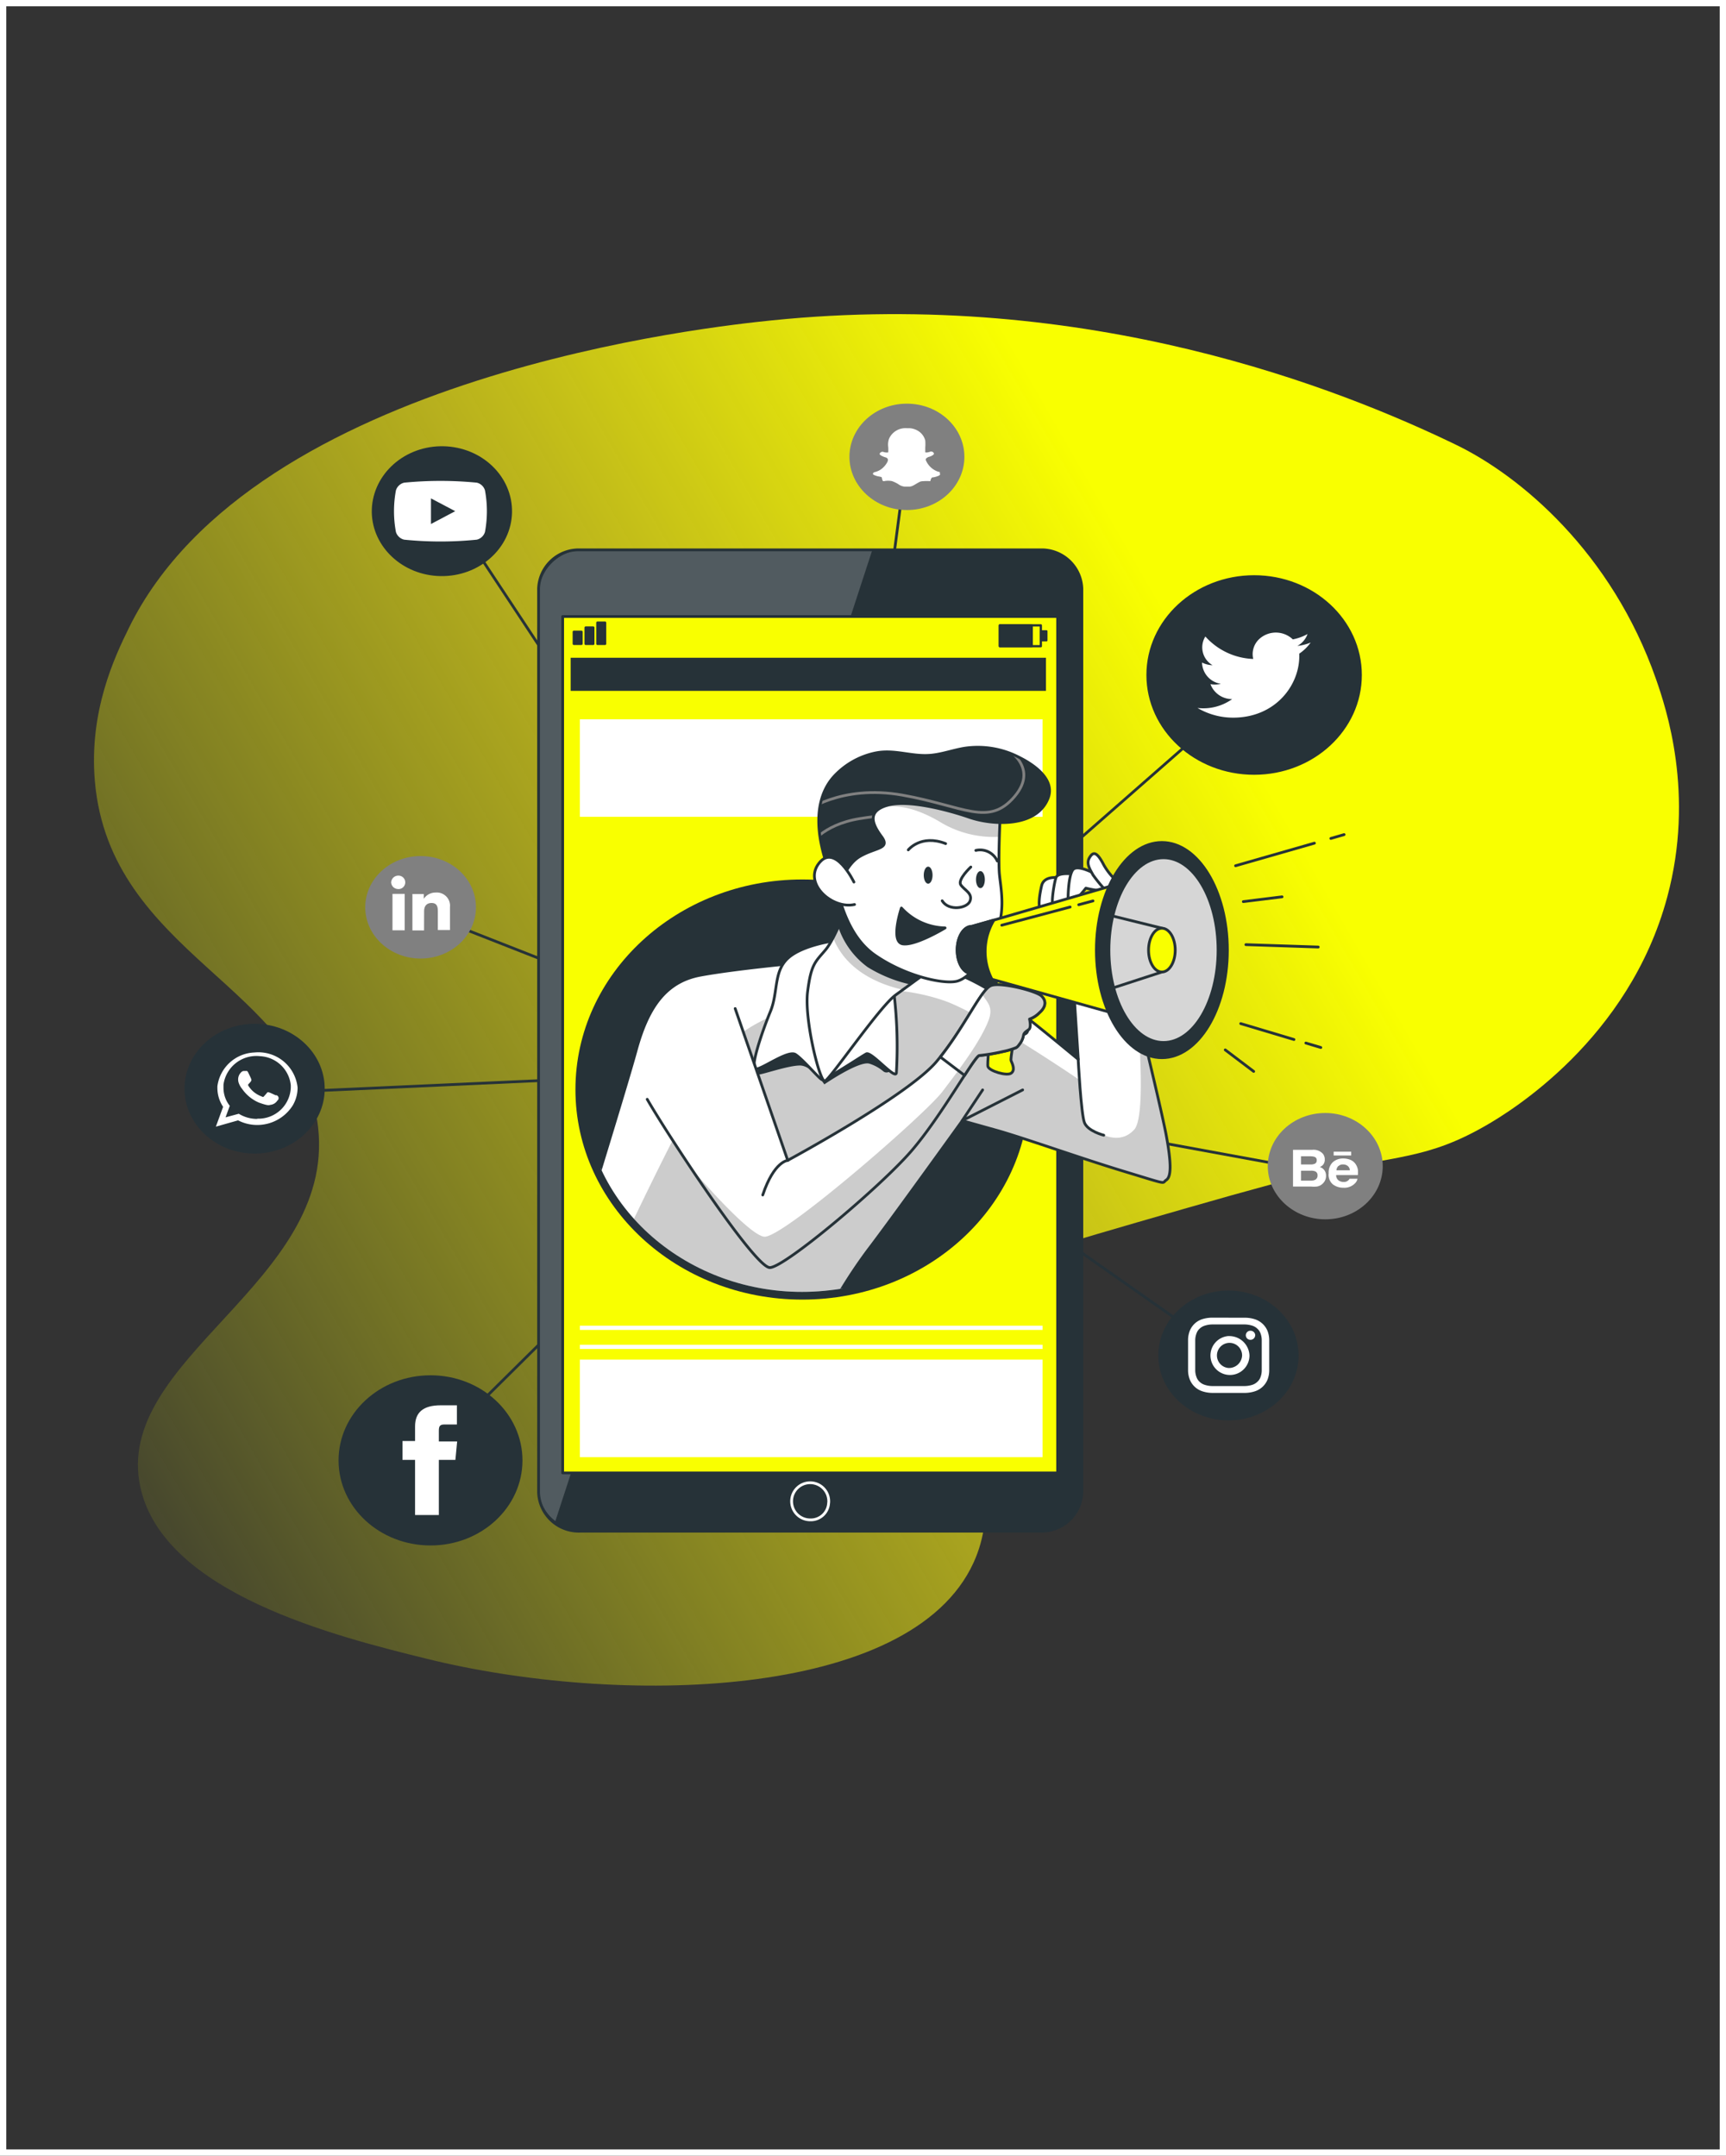 <svg id="Layer_1" data-name="Layer 1" xmlns="http://www.w3.org/2000/svg" xmlns:xlink="http://www.w3.org/1999/xlink" viewBox="0 0 274.33 342.65"><rect x="0" y="0" width="274.33" height="342.65" fill="#333333" stroke="none"/><defs><style>.cls-1,.cls-12,.cls-14,.cls-2,.cls-24,.cls-4{fill:none;}.cls-12,.cls-2{stroke:#fff;}.cls-2{stroke-miterlimit:10;}.cls-3{fill:url(#linear-gradient);}.cls-13,.cls-14,.cls-15,.cls-16,.cls-20,.cls-27,.cls-4,.cls-8{stroke:#263238;}.cls-12,.cls-13,.cls-14,.cls-15,.cls-16,.cls-20,.cls-24,.cls-27,.cls-4,.cls-8{stroke-linecap:round;stroke-linejoin:round;}.cls-12,.cls-13,.cls-20,.cls-24,.cls-27,.cls-4,.cls-8{stroke-width:0.44px;}.cls-15,.cls-16,.cls-5,.cls-8{fill:#263238;}.cls-11,.cls-20,.cls-6,.cls-7{fill:#fff;}.cls-6{fill-rule:evenodd;}.cls-9{fill:gray;}.cls-10{clip-path:url(#clip-path);}.cls-11,.cls-19{opacity:0.2;isolation:isolate;}.cls-13{fill:#f9ff00;}.cls-14{stroke-width:0.36px;}.cls-15{stroke-width:0.32px;}.cls-16{stroke-width:0.39px;}.cls-17{clip-path:url(#clip-path-2);}.cls-18{clip-path:url(#clip-path-3);}.cls-21{clip-path:url(#clip-path-4);}.cls-22{clip-path:url(#clip-path-5);}.cls-23{clip-path:url(#clip-path-6);}.cls-24{stroke:gray;}.cls-25{clip-path:url(#clip-path-7);}.cls-26{clip-path:url(#clip-path-8);}.cls-27{fill:#d6d6d6;}</style><linearGradient id="linear-gradient" x1="507.69" y1="469.32" x2="745.77" y2="331.87" gradientUnits="userSpaceOnUse"><stop offset="0" stop-color="#f9ff00" stop-opacity="0.1"/><stop offset="0.46" stop-color="#f7ec13" stop-opacity="0.67"/><stop offset="0.77" stop-color="#f9ff00"/></linearGradient><clipPath id="clip-path" transform="translate(-498.15 -253.4)"><path class="cls-1" d="M590.38,340.8h73.09a6.4,6.4,0,0,1,6.63,6.14v143.7a6.4,6.4,0,0,1-6.63,6.14H590.38a6.4,6.4,0,0,1-6.63-6.14V346.94A6.4,6.4,0,0,1,590.38,340.8Z"/></clipPath><clipPath id="clip-path-2" transform="translate(-498.15 -253.4)"><path class="cls-1" d="M713.23,369.41h-92v25.24c-19,2.27-32.51,18.39-30.07,36s19.86,30.09,38.91,27.83a35.41,35.41,0,0,0,23.47-12.7h59.64Z"/></clipPath><clipPath id="clip-path-3" transform="translate(-498.15 -253.4)"><path class="cls-1" d="M587.8,458.06s9.62-31,11.44-37.66,4.57-10.95,10.24-12,16.14-2,16.14-2a124.37,124.37,0,0,1,15.7-.42c6.59.42,12.63,3.69,15.81,5.92s12.4,9.89,12.4,9.89l-1.14-17.68,8.3.63s6,24.63,6.83,29.16.79,6.53,0,7.06.57.84-6.71-1.37S661,434.3,656.33,433s-5.23-1.47-5.23-1.47-11.42,15.9-15.05,20.64a81.31,81.31,0,0,0-6.63,10.57"/></clipPath><clipPath id="clip-path-4" transform="translate(-498.15 -253.4)"><path class="cls-1" d="M632.89,397s-1.93,5.48-3.54,7.39-2.28,2.21-2.84,6.63,1.94,14.42,2.74,14.21,8.65-11.79,11.27-13.69,5.34-3.89,5.34-3.89-6.37-1.79-8.53-4.32A56.25,56.25,0,0,1,632.89,397Z"/></clipPath><clipPath id="clip-path-5" transform="translate(-498.15 -253.4)"><path class="cls-1" d="M657.12,383s-.34,7.06-.12,9.37,1.14,6.34-.91,10.11-3.76,6.21-5.69,6.84-8.19-.63-13.19-4.1-5.91-10.64-6.71-12.95.11-10.21,5.23-12.74a19.35,19.35,0,0,1,13.42-1.16C651.89,379.2,657.12,383,657.12,383Z"/></clipPath><clipPath id="clip-path-6" transform="translate(-498.15 -253.4)"><path class="cls-1" d="M631.3,395.1s1-4.11,3.53-5.58,4.89-1.16,3.41-3.16-2.29-4,.91-4.95,9.44.64,13.08,1.9,10.69,1.69,12.51-3.06c1.12-2.92-2.16-5.25-4.57-6.45a14.27,14.27,0,0,0-8.65-1.48c-1.83.29-3.57.95-5.39,1.12-3.09.29-5.82-1-8.9-.34a12.37,12.37,0,0,0-6.6,3.8C627.77,380.15,627,386,631.3,395.1Z"/></clipPath><clipPath id="clip-path-7" transform="translate(-498.15 -253.4)"><path class="cls-1" d="M615,413.71l8.35,24.13s19.18-10.34,23.67-15.73,7.09-11.48,8.68-12.05,7.19.85,8,1.69.63,1.77-.37,2.65a4.09,4.09,0,0,1-1.56,1s-.05,1.9-.5,2.23-.34-.1-.46.32a3,3,0,0,1-.52,1.27c-.33.42-.46.64-.77.76a12,12,0,0,1-2,.58,29.49,29.49,0,0,1-3.74.63c-.79.13-5.94,9.54-10.77,15.15s-20.09,18.48-22.49,18.54-16.48-21.46-19.5-26.75"/></clipPath><clipPath id="clip-path-8" transform="translate(-498.15 -253.4)"><path class="cls-1" d="M657.54,420.54a11.18,11.18,0,0,0,2-.58c.34-.12.45-.33.77-.76a3,3,0,0,0,.52-1.27c.1-.42.4-.56.84-.89s.11-1.66.11-1.66a4.17,4.17,0,0,0,1.56-1c1-.87,1.19-1.83.36-2.65s-6.44-2.24-8-1.69-4,6.16-8.09,11.37l3.85,2.92c1.2-1.86,2.06-3.12,2.34-3.16A29.36,29.36,0,0,0,657.54,420.54Z"/></clipPath></defs><rect class="cls-2" x="0.5" y="0.5" width="273.33" height="341.65"/><path class="cls-3" d="M729.37,324c-18-8.68-58.16-24.85-108.6-19.67-8.82.91-82.19,8.45-102.09,48.79-2.3,4.66-6.41,13.35-5.45,24.45,2.37,27.57,33.07,32.74,35.49,55.1,2.68,24.7-32.76,36.72-28.25,57.16,3.73,16.9,31.26,23.71,45.47,27.22,30.33,7.51,76.92,6.7,86.95-15.28,7.41-16.23-10-33.21,0-45,1.76-2.06,12.31-5.14,33.35-11.2,11.8-3.4,17.72-4.94,20.31-5.51,13.73-3,18.51-2.42,27.82-7.79,3.82-2.2,22.7-13.65,28.78-36.32,4.4-16.37-.19-30-1.8-34.62C754.34,341.27,739.83,329,729.37,324Z" transform="translate(-498.15 -253.4)"/><g id="freepik--Icons--inject-66"><polyline class="cls-4" points="72.62 82.89 130.07 169.76 199.87 108.55"/><polyline class="cls-4" points="42.41 173.72 130.07 169.76 66.28 144.72"/><polyline class="cls-4" points="144.14 72.6 131.09 171.81 211.09 186.5"/><polyline class="cls-4" points="67.61 231.59 130.07 169.76 194.86 215.21"/><path class="cls-5" d="M538.62,416.13c-6.15,0-11.14,4.62-11.14,10.31s5,10.32,11.14,10.32,11.14-4.62,11.14-10.32h0C549.75,420.75,544.77,416.14,538.62,416.13Z" transform="translate(-498.15 -253.4)"/><path class="cls-6" d="M545.44,426.18a6.26,6.26,0,0,0-6.83-5.49,6.18,6.18,0,0,0-5.91,5.38v.26a5.46,5.46,0,0,0,.91,3l-1.15,3.15,3.53-1a6.68,6.68,0,0,0,8.68-2.36,5.57,5.57,0,0,0,.78-2.77A.76.76,0,0,0,545.44,426.18Zm-6.39,5.07a5.6,5.6,0,0,1-2.95-.82L534,431l.67-1.83a4.61,4.61,0,0,1-1-2.89c0-.16,0-.31,0-.47a5.27,5.27,0,0,1,5.81-4.53,5.16,5.16,0,0,1,4.89,4.62v.38a5.15,5.15,0,0,1-5.34,4.93Z" transform="translate(-498.15 -253.4)"/><path class="cls-6" d="M542,427.51c-.16-.07-.91-.43-1.07-.47s-.25-.07-.35.07-.41.47-.49.57-.19.1-.35,0a4.4,4.4,0,0,1-1.25-.71,4.3,4.3,0,0,1-.87-1c-.09-.15,0-.23.07-.3l.23-.25.06-.07a1,1,0,0,0,.1-.17.28.28,0,0,0,0-.25c0-.07-.35-.78-.49-1.07s-.26-.23-.35-.23h-.3a.59.59,0,0,0-.42.17A1.57,1.57,0,0,0,536,425a1.62,1.62,0,0,0,.08.49,3.09,3.09,0,0,0,.56,1,6.24,6.24,0,0,0,2.67,2.17c1.59.57,1.59.38,1.87.35a1.52,1.52,0,0,0,1.06-.68.48.48,0,0,0-.22-.86Z" transform="translate(-498.15 -253.4)"/><path class="cls-5" d="M568.16,324.33c-6.15.12-11,4.83-10.92,10.53.12,5.53,4.94,10,10.92,10.11h0c6.16.11,11.25-4.41,11.37-10.11s-4.76-10.41-10.92-10.53Z" transform="translate(-498.15 -253.4)"/><path class="cls-7" d="M575.23,331.34a1.77,1.77,0,0,0-1.3-1.22,59.59,59.59,0,0,0-11.54,0,1.8,1.8,0,0,0-1.31,1.22,18,18,0,0,0,0,6.62,1.8,1.8,0,0,0,1.31,1.22,57.55,57.55,0,0,0,11.54,0,1.79,1.79,0,0,0,1.3-1.22A18,18,0,0,0,575.23,331.34Z" transform="translate(-498.15 -253.4)"/><polygon class="cls-5" points="68.5 83.29 68.5 79.22 72.35 81.25 68.5 83.29"/><path class="cls-5" d="M566.58,472c-8.07,0-14.62,6.06-14.62,13.53s6.55,13.52,14.62,13.52,14.61-6.05,14.61-13.52S574.65,472,566.58,472Z" transform="translate(-498.15 -253.4)"/><path class="cls-7" d="M564.12,494.21h3.78v-8.76h2.63l.28-2.94H567.9v-1.69c0-.69.14-1,.87-1h2v-3.05H568.2c-2.82,0-4.08,1.15-4.08,3.35v2.33h-2v3h2Z" transform="translate(-498.15 -253.4)"/><path class="cls-5" d="M693.41,458.53c-6.16,0-11.15,4.62-11.16,10.31s5,10.32,11.15,10.33,11.15-4.62,11.15-10.32h0C704.54,463.15,699.56,458.54,693.41,458.53Z" transform="translate(-498.15 -253.4)"/><path class="cls-7" d="M693.41,463.92c1.73,0,1.94,0,2.62,0a4.16,4.16,0,0,1,1.21.21,2.08,2.08,0,0,1,.74.45,1.86,1.86,0,0,1,.49.69,3.1,3.1,0,0,1,.22,1.12c0,.63,0,.84,0,2.42s0,1.8,0,2.43a3.06,3.06,0,0,1-.22,1.12,1.75,1.75,0,0,1-.49.69,2.08,2.08,0,0,1-.74.45,4.16,4.16,0,0,1-1.21.21c-.68,0-.89,0-2.62,0s-1.94,0-2.63,0a4,4,0,0,1-1.2-.21,2,2,0,0,1-.75-.45,1.73,1.73,0,0,1-.48-.69,3.07,3.07,0,0,1-.23-1.12c0-.63,0-.82,0-2.43s0-1.79,0-2.42a3.11,3.11,0,0,1,.23-1.12,1.73,1.73,0,0,1,.48-.69,2,2,0,0,1,.75-.45,4,4,0,0,1,1.2-.21c.69,0,.89,0,2.63,0m0-1.08c-1.77,0-2,0-2.68,0a5.41,5.41,0,0,0-1.55.26,3.19,3.19,0,0,0-1.9,1.76,4.1,4.1,0,0,0-.3,1.46c0,.64,0,.85,0,2.48s0,1.84,0,2.48a4.1,4.1,0,0,0,.3,1.46,3.22,3.22,0,0,0,1.9,1.78,5.18,5.18,0,0,0,1.57.28c.69,0,.92,0,2.68,0s2,0,2.68,0a5.24,5.24,0,0,0,1.57-.28,3.24,3.24,0,0,0,1.9-1.76,4.1,4.1,0,0,0,.3-1.46c0-.64,0-.85,0-2.48s0-1.84,0-2.48a4.1,4.1,0,0,0-.3-1.46,3.27,3.27,0,0,0-1.9-1.76,5.23,5.23,0,0,0-1.57-.27c-.69,0-.92,0-2.68,0" transform="translate(-498.15 -253.4)"/><path class="cls-7" d="M693.41,465.76a3.1,3.1,0,1,0,3.33,3.09h0a3.21,3.21,0,0,0-3.33-3.08m0,5.07a2,2,0,1,1,2.16-2h0a2.09,2.09,0,0,1-2.16,2" transform="translate(-498.15 -253.4)"/><path class="cls-7" d="M697.65,465.64a.74.74,0,0,1-.77.72.72.72,0,1,1,0-1.44h0a.75.75,0,0,1,.78.72" transform="translate(-498.15 -253.4)"/><path class="cls-8" d="M697.48,376.33h0c-9.33,0-16.9-7-16.9-15.64h0c0-8.64,7.57-15.64,16.9-15.64h0c9.33,0,16.9,7,16.9,15.64h0C714.38,369.32,706.81,376.33,697.48,376.33Z" transform="translate(-498.15 -253.4)"/><path class="cls-7" d="M688.48,365.93a11.16,11.16,0,0,0,5.66,1.54c6.85,0,10.73-5.36,10.51-10.17a7.3,7.3,0,0,0,1.82-1.77,7.69,7.69,0,0,1-2.12.54,3.48,3.48,0,0,0,1.62-1.89,7.9,7.9,0,0,1-2.34.85,3.9,3.9,0,0,0-5.22-.16,3.27,3.27,0,0,0-1.07,3.27,10.73,10.73,0,0,1-7.61-3.57,3.27,3.27,0,0,0,1.14,4.56,3.86,3.86,0,0,1-1.67-.42,3.5,3.5,0,0,0,3,3.38,3.87,3.87,0,0,1-1.66.06,3.66,3.66,0,0,0,3.45,2.37A7.87,7.87,0,0,1,688.48,365.93Z" transform="translate(-498.15 -253.4)"/><path class="cls-9" d="M565,389.47c-4.86,0-8.8,3.65-8.8,8.14s3.94,8.15,8.8,8.15,8.8-3.65,8.8-8.15S569.89,389.47,565,389.47Z" transform="translate(-498.15 -253.4)"/><rect class="cls-7" x="62.38" y="142.08" width="1.94" height="5.79"/><path class="cls-7" d="M561.49,394.72a1.07,1.07,0,1,0,0-2.14,1.13,1.13,0,0,0-1.17,1.06h0a1.11,1.11,0,0,0,1.15,1.07Z" transform="translate(-498.15 -253.4)"/><path class="cls-7" d="M565.56,398.23c0-.81.4-1.3,1.18-1.3s1,.47,1,1.3v3h1.93v-3.66a2.1,2.1,0,0,0-2.28-2.3,2.24,2.24,0,0,0-1.89,1v-.77H563.7v5.79h1.85Z" transform="translate(-498.15 -253.4)"/><path class="cls-9" d="M708.79,447.21h0c-5,0-9.14-3.78-9.14-8.45h0c0-4.67,4.09-8.45,9.14-8.45h0c5,0,9.13,3.78,9.13,8.45h0C717.92,443.43,713.83,447.21,708.79,447.21Z" transform="translate(-498.15 -253.4)"/><path class="cls-7" d="M707.44,442a1.68,1.68,0,0,0,.73-.29,1.87,1.87,0,0,0,.46-.47,1.6,1.6,0,0,0,.28-.94,1.43,1.43,0,0,0-.25-.87,1.34,1.34,0,0,0-.74-.53,1.41,1.41,0,0,0,.49-.33,1.24,1.24,0,0,0,.3-.88,1.42,1.42,0,0,0-.3-.9,2,2,0,0,0-1.66-.63h-3.09V442h2.87A4.6,4.6,0,0,0,707.44,442Zm-2.51-4.81h1.4a2.37,2.37,0,0,1,.75.09.52.52,0,0,1,.35.54.57.57,0,0,1-.26.53,1.43,1.43,0,0,1-.68.14h-1.56Zm0,3.87v-1.58h1.58a1.74,1.74,0,0,1,.64.09.64.64,0,0,1,.41.64.73.73,0,0,1-.43.74,1.54,1.54,0,0,1-.64.11Z" transform="translate(-498.15 -253.4)"/><path class="cls-7" d="M710,441.66a2.73,2.73,0,0,0,1.67.53,2.35,2.35,0,0,0,1.78-.64,1.39,1.39,0,0,0,.46-.79h-1.27a.81.81,0,0,1-.25.3,1,1,0,0,1-.69.21,1.35,1.35,0,0,1-.68-.17,1,1,0,0,1-.5-.92h3.45a5,5,0,0,0,0-.87,2.29,2.29,0,0,0-.38-.91,1.88,1.88,0,0,0-.82-.65,3,3,0,0,0-1.11-.21,2.41,2.41,0,0,0-1.7.61,2.27,2.27,0,0,0-.63,1.73A2,2,0,0,0,710,441.66Zm.89-2.92a1,1,0,0,1,.74-.25,1.14,1.14,0,0,1,.73.24.91.91,0,0,1,.33.69h-2.13A1.1,1.1,0,0,1,710.86,438.74Z" transform="translate(-498.15 -253.4)"/><rect class="cls-7" x="211.97" y="183.06" width="2.79" height="0.6"/><path class="cls-9" d="M642.29,334.47h0c-5,0-9.13-3.79-9.13-8.46h0c0-4.67,4.09-8.45,9.13-8.45h0c5.05,0,9.14,3.78,9.14,8.45h0C651.43,330.68,647.34,334.47,642.29,334.47Z" transform="translate(-498.15 -253.4)"/><path class="cls-6" d="M647.59,328.48h0a1.23,1.23,0,0,0-.34-.11h0a3.21,3.21,0,0,1-1.91-1.74h0a.34.34,0,0,1,0-.34h0a1.05,1.05,0,0,1,.48-.28h0a1.86,1.86,0,0,0,.65-.31h0a.23.23,0,0,0,.1-.12v0a.22.22,0,0,0,0-.16h0a.52.52,0,0,0-.23-.21h0a.48.48,0,0,0-.39,0h0a2,2,0,0,1-.35.09h0a.86.86,0,0,1-.39,0v-.08h0v-.69h0a6.77,6.77,0,0,0,0-1.1h0a2.53,2.53,0,0,0-1.12-1.53,3,3,0,0,0-1.37-.44h-.48a2.85,2.85,0,0,0-2.77,1.64h0a2.73,2.73,0,0,0-.15,1.33h0a5.18,5.18,0,0,1,0,.88h0a1.7,1.7,0,0,1-.45,0h0a1.89,1.89,0,0,1-.36-.09h0a.47.47,0,0,0-.35.07h0a.36.36,0,0,0-.2.27v0h0a.3.3,0,0,0,.12.17l.13.09h0a3.58,3.58,0,0,0,.73.29h0a.53.53,0,0,1,.33.29.8.8,0,0,1-.13.52h0a3.33,3.33,0,0,1-1.1,1.17,3,3,0,0,1-.82.34h0a.49.49,0,0,0-.29.16v0a.2.2,0,0,0,0,.21.38.38,0,0,0,.13.09h0a2.74,2.74,0,0,0,.75.24h0a3.43,3.43,0,0,1,.46.11l.05.12c0,.13.06.27.11.43a.15.15,0,0,0,.11.08.25.25,0,0,0,.17,0h0a3.23,3.23,0,0,1,1.2,0h0a4.86,4.86,0,0,1,1.14.57h0a1.94,1.94,0,0,0,.91.31h0c.25,0,.51,0,.76,0h0a1.56,1.56,0,0,0,.6-.19h0c.4-.21.76-.47,1.16-.63h0a2.3,2.3,0,0,1,.45-.05h0a6.56,6.56,0,0,1,1,0h0a.16.16,0,0,0,.11-.05.09.09,0,0,0,0-.07h0s0,0,0,0a1.16,1.16,0,0,1,.2-.42.23.23,0,0,1,.2-.06h0a3.52,3.52,0,0,0,.77-.21h0a.65.65,0,0,0,.32-.19h0a.19.19,0,0,0-.06-.29h0Z" transform="translate(-498.15 -253.4)"/></g><g id="freepik--Device--inject-66"><path class="cls-5" d="M590.38,340.8h73.09a6.4,6.4,0,0,1,6.63,6.14v143.7a6.4,6.4,0,0,1-6.63,6.14H590.38a6.4,6.4,0,0,1-6.63-6.14V346.94A6.4,6.4,0,0,1,590.38,340.8Z" transform="translate(-498.15 -253.4)"/><g class="cls-10"><path class="cls-11" d="M591.19,340.8a7.18,7.18,0,0,0-7.44,6.88h0V489.89a6.69,6.69,0,0,0,2.67,5.28L636.8,340.8Z" transform="translate(-498.15 -253.4)"/><path class="cls-12" d="M629.86,492.26a2.95,2.95,0,1,0-2.94,2.72h0a2.83,2.83,0,0,0,2.93-2.71Z" transform="translate(-498.15 -253.4)"/></g><path class="cls-4" d="M590.38,340.8h73.09a6.4,6.4,0,0,1,6.63,6.14v143.7a6.4,6.4,0,0,1-6.63,6.14H590.38a6.4,6.4,0,0,1-6.63-6.14V346.94A6.4,6.4,0,0,1,590.38,340.8Z" transform="translate(-498.15 -253.4)"/><rect class="cls-13" x="89.43" y="97.99" width="78.67" height="136.13"/><ellipse class="cls-5" cx="127.53" cy="173.18" rx="36.07" ry="33.39"/><rect class="cls-7" x="92.16" y="114.33" width="73.55" height="15.5"/><rect class="cls-7" x="92.16" y="216.11" width="73.55" height="15.5"/><rect class="cls-7" x="92.16" y="210.72" width="73.55" height="0.67"/><rect class="cls-7" x="92.16" y="213.75" width="73.55" height="0.67"/><rect class="cls-14" x="158.91" y="99.4" width="6.52" height="3.31"/><rect class="cls-15" x="158.91" y="99.4" width="5.09" height="3.31"/><rect class="cls-15" x="165.41" y="100.33" width="0.92" height="1.46"/><rect class="cls-16" x="91.21" y="100.43" width="1.2" height="1.9"/><rect class="cls-16" x="93.09" y="99.76" width="1.2" height="2.57"/><rect class="cls-16" x="94.96" y="98.98" width="1.2" height="3.35"/><rect class="cls-5" x="90.7" y="104.55" width="75.54" height="5.26"/></g><g id="freepik--Character--inject-66"><g class="cls-17"><path class="cls-7" d="M587.8,458.06s9.62-31,11.44-37.66,4.57-10.95,10.24-12,16.14-2,16.14-2a124.37,124.37,0,0,1,15.7-.42c6.59.42,12.63,3.69,15.81,5.92s12.4,9.89,12.4,9.89l-1.14-17.68,8.3.63s6,24.63,6.83,29.16.79,6.53,0,7.06.57.84-6.71-1.37S661,434.3,656.33,433s-5.23-1.47-5.23-1.47-11.42,15.9-15.05,20.64a81.31,81.31,0,0,0-6.63,10.57" transform="translate(-498.15 -253.4)"/><g class="cls-18"><path class="cls-19" d="M683.5,440.89c.8-.52.8-2.53,0-7.05-.46-2.7-2.81-12.55-4.62-20.07.72,8.88,1,17.55-.45,19.17-3.2,3.5-7.87-1.1-7.87-1.1l-.89-6.82s-15.92-10.87-21.89-12.71a31.63,31.63,0,0,0-18.51-.37c-6.18,1.84-11.35,3.69-15.13,7.19s-16.89,31.5-16.89,31.5l-1.49,8.31,33.65,3.77A80.92,80.92,0,0,1,636,452.14c3.65-4.74,15.05-20.64,15.05-20.64s.57.21,5.23,1.48,13.19,4.31,20.47,6.52S682.71,441.42,683.5,440.89Z" transform="translate(-498.15 -253.4)"/></g><path class="cls-4" d="M587.8,458.06s9.62-31,11.44-37.66,4.57-10.95,10.24-12,16.14-2,16.14-2a124.37,124.37,0,0,1,15.7-.42c6.59.42,12.63,3.69,15.81,5.92s12.4,9.89,12.4,9.89l-1.14-17.68,8.3.63s6,24.63,6.83,29.16.79,6.53,0,7.06.57.84-6.71-1.37S661,434.3,656.33,433s-5.23-1.47-5.23-1.47-11.42,15.9-15.05,20.64a81.31,81.31,0,0,0-6.63,10.57" transform="translate(-498.15 -253.4)"/><polyline class="cls-4" points="156.18 173.24 152.93 178.13 162.54 173.24"/><path class="cls-20" d="M669.51,421.73s.46,8.74,1,10.11,3.07,2,3.07,2" transform="translate(-498.15 -253.4)"/><path class="cls-5" d="M619.39,421.47s-1.24,2.72-.62,2.72,4.66-1.43,6.52-1.43,3.88,3,3.88,3,5.43-3.73,7.13-3.3a6.32,6.32,0,0,1,2.26,1.24.81.81,0,0,0,1.07-.07.65.65,0,0,0,.18-.44c0-.77.06-1.83.06-3.17,0-3.16-2.94-11.77-8.37-12.2s-6.37,3.15-8.68,7.46S619.39,421.47,619.39,421.47Z" transform="translate(-498.15 -253.4)"/><path class="cls-20" d="M631.07,402.89s-5.23.64-7.62,2.76-1.59,5.47-2.85,8.52-3.41,9.27-2.28,9.16,5.12-3.05,6.26-2.32,3.75,3.81,4.21,4,6.25-3.68,7.05-4.1,4.66,4.23,4.78,3a71.39,71.39,0,0,0-.46-13.27C639.36,406.08,633.69,403,631.07,402.89Z" transform="translate(-498.15 -253.4)"/><path class="cls-7" d="M632.89,397s-1.93,5.48-3.54,7.39-2.28,2.21-2.84,6.63,1.94,14.42,2.74,14.21,8.65-11.79,11.27-13.69,5.34-3.89,5.34-3.89-6.37-1.79-8.53-4.32A56.25,56.25,0,0,1,632.89,397Z" transform="translate(-498.15 -253.4)"/><g class="cls-21"><path class="cls-19" d="M641.64,410.72c2.22-1.61,4.22-3.08,4.22-3.08s-6.37-1.79-8.53-4.31a54.87,54.87,0,0,1-4.44-6.32,49.92,49.92,0,0,1-2.32,5.44C631.54,405,634.22,409,641.64,410.72Z" transform="translate(-498.15 -253.4)"/><path class="cls-5" d="M637.33,403.31a54.87,54.87,0,0,1-4.44-6.32s-.65,1.84-1.5,3.76a13,13,0,0,0,4.67,6.38,22.09,22.09,0,0,0,6.74,2.74l3.06-2.23S639.49,405.84,637.33,403.31Z" transform="translate(-498.15 -253.4)"/></g><path class="cls-4" d="M632.89,397s-1.93,5.48-3.54,7.39-2.28,2.21-2.84,6.63,1.94,14.42,2.74,14.21,8.65-11.79,11.27-13.69,5.34-3.89,5.34-3.89-6.37-1.79-8.53-4.32A56.25,56.25,0,0,1,632.89,397Z" transform="translate(-498.15 -253.4)"/><path class="cls-7" d="M657.12,383s-.34,7.06-.12,9.37,1.14,6.34-.91,10.11-3.76,6.21-5.69,6.84-8.19-.63-13.19-4.1-5.91-10.64-6.71-12.95.11-10.21,5.23-12.74a19.35,19.35,0,0,1,13.42-1.16C651.89,379.2,657.12,383,657.12,383Z" transform="translate(-498.15 -253.4)"/><g class="cls-22"><path class="cls-19" d="M635.75,379.52a7.61,7.61,0,0,0-2,1.4l2.63,1.73s3.39-3.13,11,1.29a16.48,16.48,0,0,0,9.63,2.47c.06-1.88.13-3.42.13-3.42s-5.23-3.8-8-4.65A19.33,19.33,0,0,0,635.75,379.52Z" transform="translate(-498.15 -253.4)"/></g><path class="cls-4" d="M657.12,383s-.34,7.06-.12,9.37,1.14,6.34-.91,10.11-3.76,6.21-5.69,6.84-8.19-.63-13.19-4.1-5.91-10.64-6.71-12.95.11-10.21,5.23-12.74a19.35,19.35,0,0,1,13.42-1.16C651.89,379.2,657.12,383,657.12,383Z" transform="translate(-498.15 -253.4)"/><path class="cls-5" d="M646.37,392.51c0,.75-.31,1.35-.7,1.35s-.7-.6-.7-1.35.31-1.36.7-1.36S646.37,391.76,646.37,392.51Z" transform="translate(-498.15 -253.4)"/><path class="cls-5" d="M654.68,393.21c0,.76-.31,1.36-.7,1.36s-.71-.6-.71-1.36.32-1.35.71-1.35S654.68,392.47,654.68,393.21Z" transform="translate(-498.15 -253.4)"/><path class="cls-4" d="M652.45,391.21s-2.16,2-1.59,2.84,1.89,1.31,1.48,2.53-3.41,1.69-4.44,0" transform="translate(-498.15 -253.4)"/><path class="cls-8" d="M641.42,397.73a9.67,9.67,0,0,0,6.94,3.16s-4.67,2.84-6.71,2.54S641.42,397.73,641.42,397.73Z" transform="translate(-498.15 -253.4)"/><path class="cls-4" d="M642.51,388.49s2-2.53,5.94-1" transform="translate(-498.15 -253.4)"/><path class="cls-4" d="M653.25,388.57a3,3,0,0,1,3.41,1.69" transform="translate(-498.15 -253.4)"/><path class="cls-5" d="M631.3,395.1s1-4.11,3.53-5.58,4.89-1.16,3.41-3.16-2.29-4,.91-4.95,9.44.64,13.08,1.9,10.69,1.69,12.51-3.06c1.12-2.92-2.16-5.25-4.57-6.45a14.27,14.27,0,0,0-8.65-1.48c-1.83.29-3.57.95-5.39,1.12-3.09.29-5.82-1-8.9-.34a12.37,12.37,0,0,0-6.6,3.8C627.77,380.15,627,386,631.3,395.1Z" transform="translate(-498.15 -253.4)"/><g class="cls-23"><path class="cls-24" d="M657.64,372.12s5.91,3,1.77,7.88-8,1.53-17.85-.22-15.6,2.73-15.6,2.73" transform="translate(-498.15 -253.4)"/><path class="cls-24" d="M626.79,387.89s1.89-3.38,8-4.37,6.5-.11,6.5-.11" transform="translate(-498.15 -253.4)"/></g><path class="cls-4" d="M631.3,395.1s1-4.11,3.53-5.58,4.89-1.16,3.41-3.16-2.29-4,.91-4.95,9.44.64,13.08,1.9,10.69,1.69,12.51-3.06c1.12-2.92-2.16-5.25-4.57-6.45a14.27,14.27,0,0,0-8.65-1.48c-1.83.29-3.57.95-5.39,1.12-3.09.29-5.82-1-8.9-.34a12.37,12.37,0,0,0-6.6,3.8C627.77,380.15,627,386,631.3,395.1Z" transform="translate(-498.15 -253.4)"/><path class="cls-20" d="M633.87,393.6s-3-6.25-5.55-3,2.11,7.37,5.65,6.57" transform="translate(-498.15 -253.4)"/><path class="cls-20" d="M666,392.89s-1.93-.21-2.29,1.27-.68,3.8,0,3.8a2.71,2.71,0,0,0,2.39-1.27,22.49,22.49,0,0,0,.92-3.9Z" transform="translate(-498.15 -253.4)"/><path class="cls-20" d="M669.06,392.36s-2.74-.42-3.07.53-.8,4.22-.46,4.31a11.17,11.17,0,0,0,2.39-.73Z" transform="translate(-498.15 -253.4)"/><path class="cls-20" d="M672.7,392.57s-3.2-1.89-4-.95-.8,4.85-.8,4.85a1.83,1.83,0,0,0,1.59-.42c.57-.63,1.25-1.48,1.25-1.48a15.36,15.36,0,0,0,2.62.43c.34-.1,1.14,0,.92-1.06S672.7,392.57,672.7,392.57Z" transform="translate(-498.15 -253.4)"/><path class="cls-20" d="M677,394.47a10.24,10.24,0,0,1-3.41-3.58c-1.14-2.21-1.71-2.12-2.28-1.16s.11,1.89.56,2.74a23.47,23.47,0,0,0,2.39,2.84Z" transform="translate(-498.15 -253.4)"/><path class="cls-13" d="M656.56,409.2s-1.65,13-1.39,13.73,3,1.53,3.68,1.06.25-1.41,0-2S661,410.49,661,410.49Z" transform="translate(-498.15 -253.4)"/><path class="cls-7" d="M615,413.71l8.35,24.13s19.18-10.34,23.67-15.73,7.09-11.48,8.68-12.05,7.19.85,8,1.69.63,1.77-.37,2.65a4.09,4.09,0,0,1-1.56,1s-.05,1.9-.5,2.23-.34-.1-.46.32a3,3,0,0,1-.52,1.27c-.33.42-.46.64-.77.76a12,12,0,0,1-2,.58,29.49,29.49,0,0,1-3.74.63c-.79.13-5.94,9.54-10.77,15.15s-20.09,18.48-22.49,18.54-16.48-21.46-19.5-26.75" transform="translate(-498.15 -253.4)"/><g class="cls-25"><path class="cls-19" d="M660.34,419.2a3,3,0,0,0,.52-1.27c.1-.42,0,0,.46-.32s.5-2.23.5-2.23a4.09,4.09,0,0,0,1.56-1c1-.87,1.19-1.83.37-2.65s-6.45-2.24-8-1.69a3.87,3.87,0,0,0-1.46,1.48c.83,1.26,1.82,2,.91,4.25-1.37,3.38-4.57,7.61-7.31,11.2s-25.57,23.46-28.31,23c-2.24-.35-8.74-7.61-11-10.24,5,7.35,10.62,15.12,12,15.08,2.39-.07,17.67-12.93,22.49-18.54s10-15,10.75-15.14a29.51,29.51,0,0,0,3.74-.64,11.18,11.18,0,0,0,2-.58C659.91,419.84,660,419.63,660.34,419.2Z" transform="translate(-498.15 -253.4)"/></g><path class="cls-4" d="M615,413.71l8.35,24.13s19.18-10.34,23.67-15.73,7.09-11.48,8.68-12.05,7.19.85,8,1.69.63,1.77-.37,2.65a4.09,4.09,0,0,1-1.56,1s-.05,1.9-.5,2.23-.34-.1-.46.32a3,3,0,0,1-.52,1.27c-.33.42-.46.64-.77.76a12,12,0,0,1-2,.58,29.49,29.49,0,0,1-3.74.63c-.79.13-5.94,9.54-10.77,15.15s-20.09,18.48-22.49,18.54-16.48-21.46-19.5-26.75" transform="translate(-498.15 -253.4)"/><path class="cls-4" d="M623.38,437.84s-2.19.09-4,5.5" transform="translate(-498.15 -253.4)"/><path class="cls-7" d="M657.54,420.54a11.18,11.18,0,0,0,2-.58c.34-.12.45-.33.77-.76a3,3,0,0,0,.52-1.27c.1-.42.4-.56.84-.89s.11-1.66.11-1.66a4.17,4.17,0,0,0,1.56-1c1-.87,1.19-1.83.36-2.65s-6.44-2.24-8-1.69-4,6.16-8.09,11.37l3.85,2.92c1.2-1.86,2.06-3.12,2.34-3.16A29.36,29.36,0,0,0,657.54,420.54Z" transform="translate(-498.15 -253.4)"/><g class="cls-26"><path class="cls-19" d="M660.34,419.2a3,3,0,0,0,.52-1.27c.1-.42,0,0,.46-.32s.5-2.23.5-2.23a4.09,4.09,0,0,0,1.56-1c1-.87,1.19-1.83.37-2.65s-6.45-2.24-8-1.69a3.87,3.87,0,0,0-1.46,1.48c.83,1.26,1.82,2,.91,4.25-1.37,3.38-4.57,7.61-7.31,11.2s-25.57,23.46-28.31,23c-2.24-.35-8.74-7.61-11-10.24,5,7.35,10.62,15.12,12,15.08,2.39-.07,17.67-12.93,22.49-18.54s10-15,10.75-15.14a29.51,29.51,0,0,0,3.74-.64,11.18,11.18,0,0,0,2-.58C659.91,419.84,660,419.63,660.34,419.2Z" transform="translate(-498.15 -253.4)"/></g><path class="cls-4" d="M657.54,420.54a11.18,11.18,0,0,0,2-.58c.34-.12.45-.33.77-.76a3,3,0,0,0,.52-1.27c.1-.42.4-.56.84-.89s.11-1.66.11-1.66a4.17,4.17,0,0,0,1.56-1c1-.87,1.19-1.83.36-2.65s-6.44-2.24-8-1.69-4,6.16-8.09,11.37l3.85,2.92c1.2-1.86,2.06-3.12,2.34-3.16A29.36,29.36,0,0,0,657.54,420.54Z" transform="translate(-498.15 -253.4)"/><path class="cls-13" d="M652.57,400.68c-1.26,0-2.29,1.69-2.29,3.74s1,3.73,2.29,3.73l27.85,7.79V392.57Z" transform="translate(-498.15 -253.4)"/><line class="cls-4" x1="170.09" y1="144.17" x2="159.22" y2="147.06"/><line class="cls-4" x1="173.72" y1="143.2" x2="171.45" y2="143.81"/><path class="cls-8" d="M656.13,399.64l-3.56,1c-1.26,0-2.29,1.69-2.29,3.74s1,3.73,2.29,3.73l3.22.9A9.6,9.6,0,0,1,656.13,399.64Z" transform="translate(-498.15 -253.4)"/><ellipse class="cls-27" cx="184.67" cy="151.02" rx="9.55" ry="15.7"/><polyline class="cls-27" points="184.67 147.53 175.56 145.28 174.77 151.28 175.79 157.39 184.67 154.5 185.01 147.7"/><path class="cls-8" d="M682.82,387.31c-5.75,0-10.41,7.66-10.41,17.11s4.66,17.1,10.41,17.1,10.41-7.66,10.41-17.1S688.57,387.31,682.82,387.31Zm.26,31.79c-4.79,0-8.68-6.58-8.68-14.68s3.89-14.68,8.68-14.68,8.67,6.57,8.67,14.68-3.88,14.68-8.67,14.68Z" transform="translate(-498.15 -253.4)"/><ellipse class="cls-13" cx="184.67" cy="151.02" rx="2.12" ry="3.48"/><line class="cls-4" x1="211.52" y1="133.27" x2="213.63" y2="132.66"/><line class="cls-4" x1="196.38" y1="137.61" x2="208.91" y2="134.02"/><line class="cls-4" x1="198.02" y1="150.15" x2="209.52" y2="150.53"/><line class="cls-4" x1="207.55" y1="165.79" x2="209.93" y2="166.5"/><line class="cls-4" x1="197.2" y1="162.7" x2="205.66" y2="165.23"/><line class="cls-4" x1="197.61" y1="143.31" x2="203.77" y2="142.55"/><line class="cls-4" x1="194.74" y1="166.88" x2="199.26" y2="170.3"/></g></g></svg>